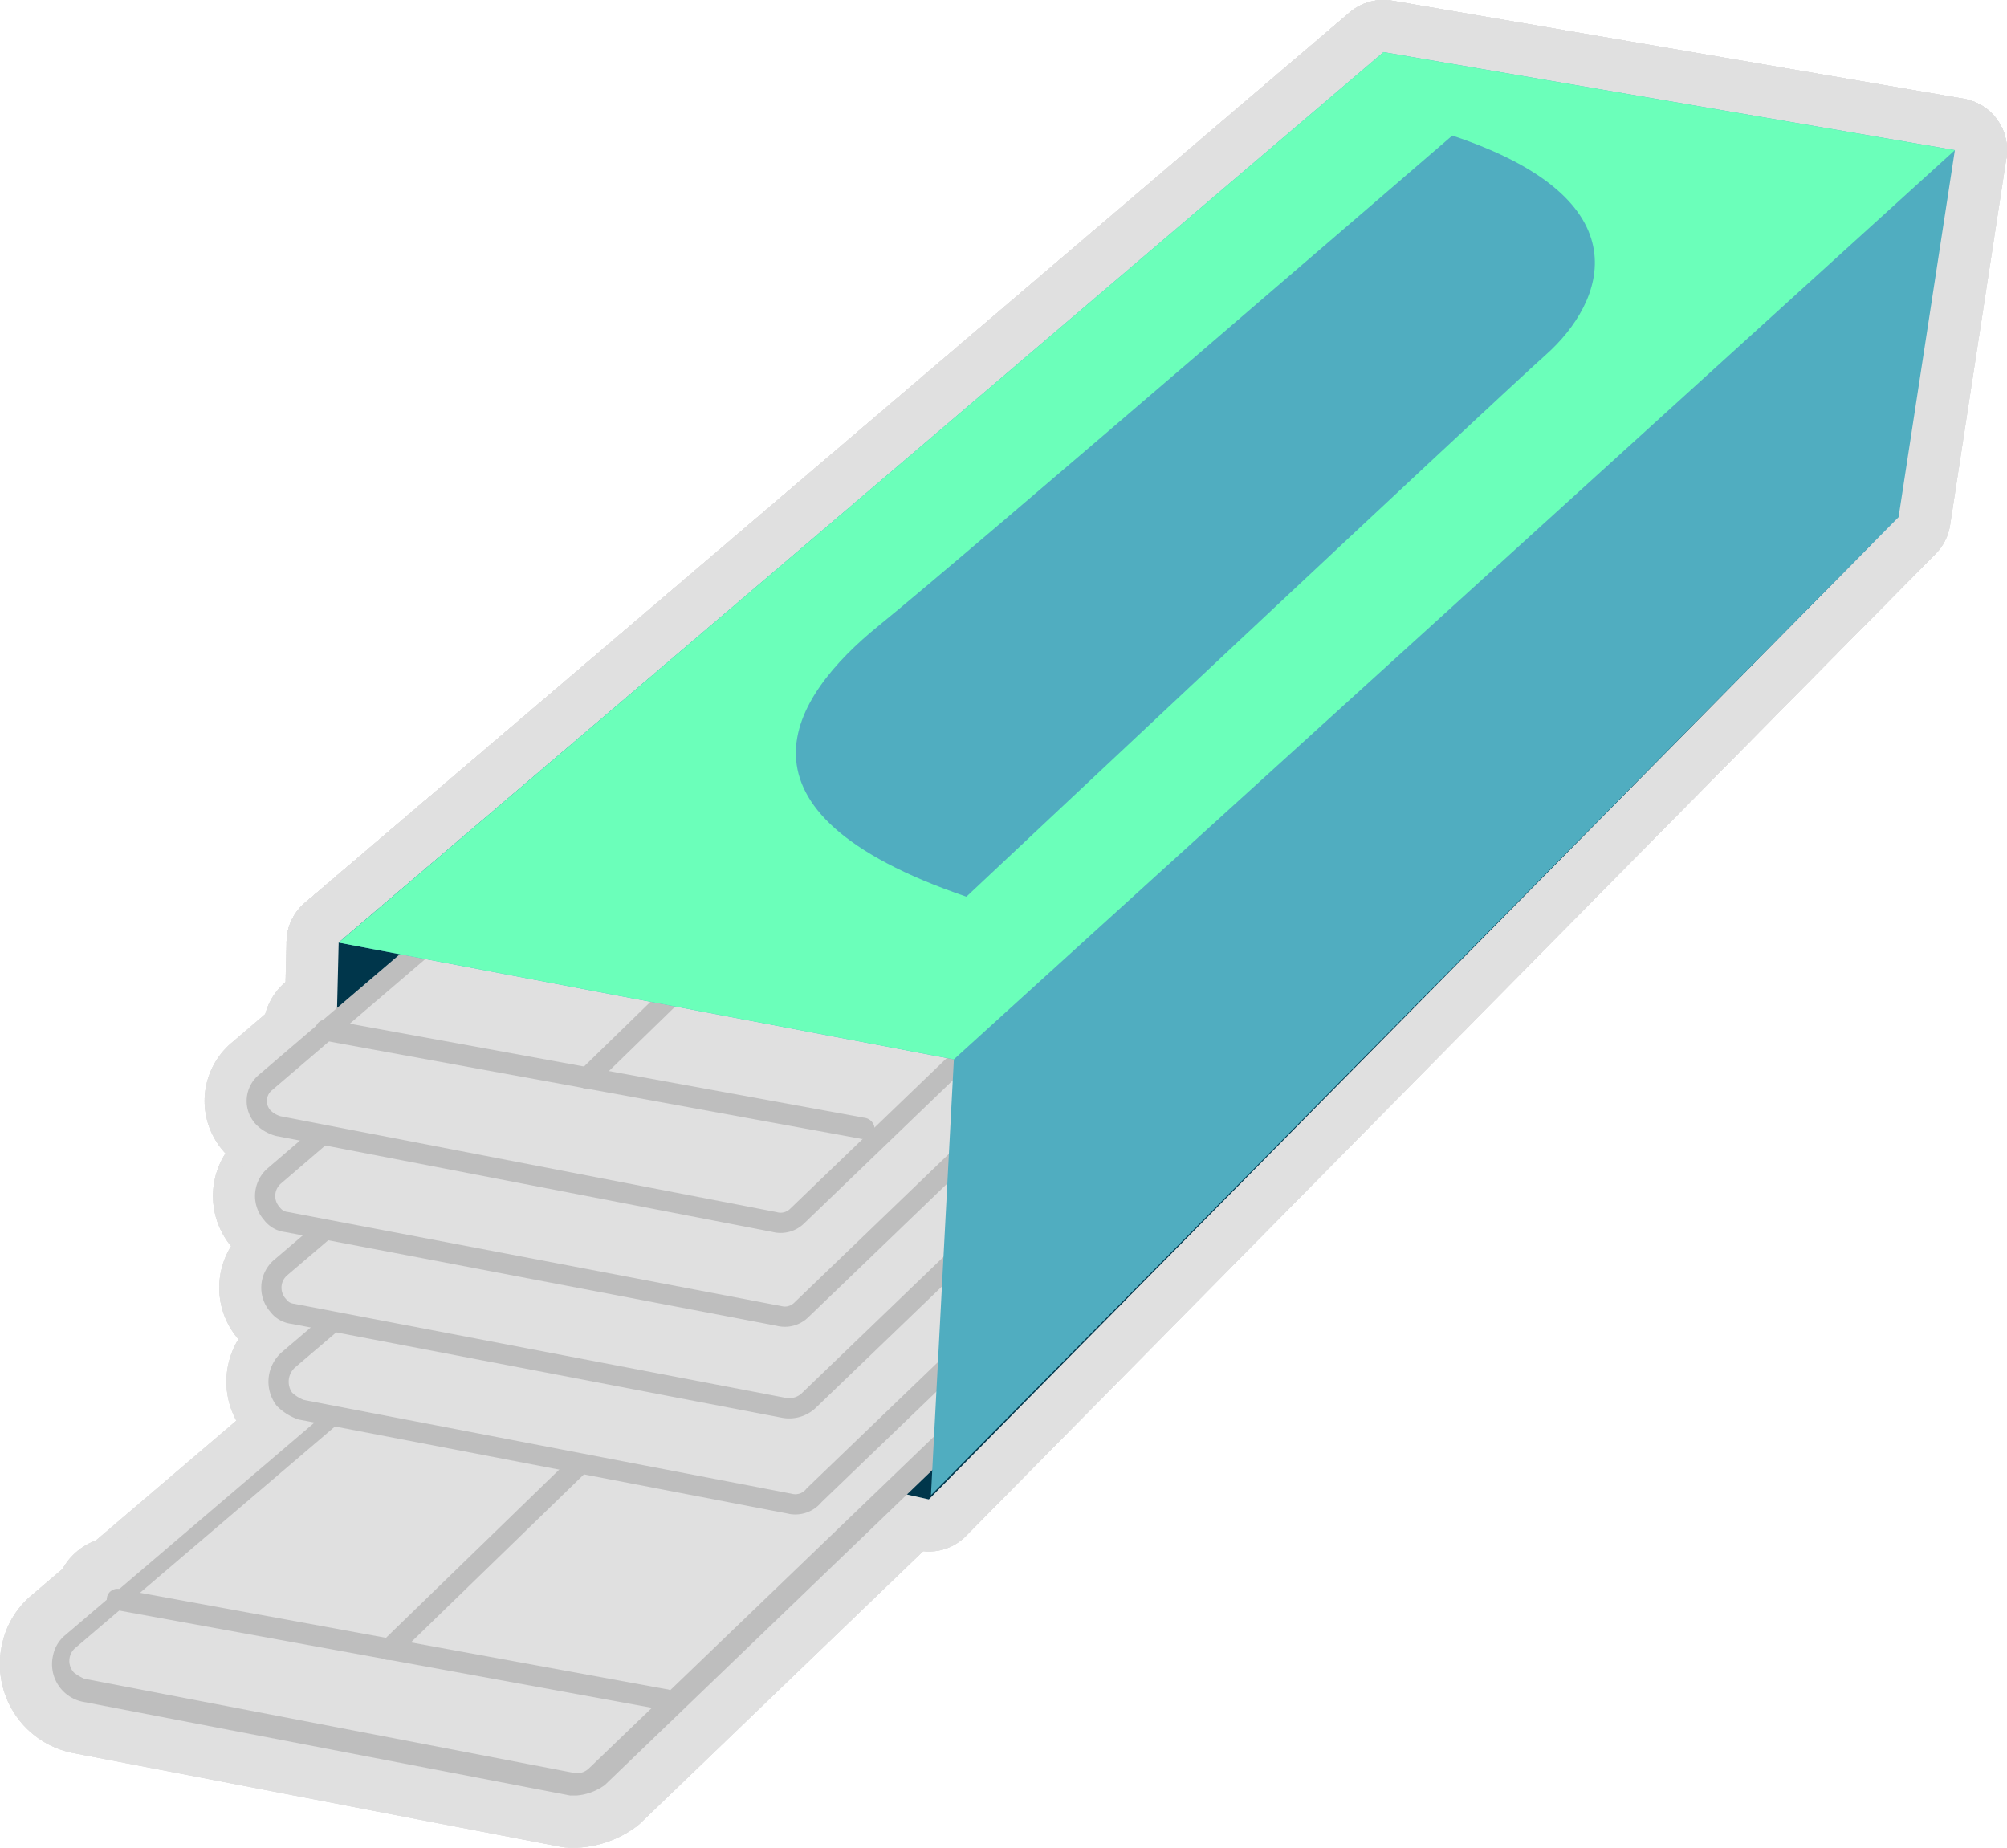 <svg xmlns="http://www.w3.org/2000/svg" viewBox="0 0 96.24 88.6"><defs><style>.cls-1{fill:none;stroke:#e0e0e0;stroke-linecap:round;stroke-linejoin:round;stroke-width:5px;}.cls-2{fill:#00364b;}.cls-3,.cls-5{fill:#e0e0e0;}.cls-4{fill:#bebebe;}.cls-5{stroke:#bebebe;stroke-miterlimit:10;stroke-width:0.97px;}.cls-6{fill:#50adc0;}.cls-7{fill:#6bffba;}</style></defs><title>資產 1</title><g id="圖層_2" data-name="圖層 2"><g id="圖層_1-2" data-name="圖層 1"><polygon class="cls-1" points="16.24 45.2 15.74 65.5 44.54 71.9 89.74 26.1 92.84 10 64.04 4.5 16.24 45.2"/><polygon class="cls-1" points="16.24 45.2 15.74 65.5 44.54 71.9 89.74 26.1 92.84 10 64.04 4.5 16.24 45.2"/><polygon class="cls-1" points="16.24 45.2 15.74 65.5 44.54 71.9 89.74 26.1 92.84 10 64.04 4.5 16.24 45.2"/><path class="cls-1" d="M26.34,59,3.24,78.7A1.4,1.4,0,0,0,3,80.6a2.18,2.18,0,0,0,.8.5l23.4,4.5a1.15,1.15,0,0,0,1.2-.4l20.9-20.1a1.39,1.39,0,0,0,0-1.9,1.61,1.61,0,0,0-.7-.4l-21.3-4.1A1.07,1.07,0,0,0,26.34,59Z"/><path class="cls-1" d="M27.64,86.1h-.3L3.94,81.6a1.84,1.84,0,0,1-1.4-2.2,1.7,1.7,0,0,1,.6-1l23.1-19.7a1.67,1.67,0,0,1,1.5-.4L49,62.4a1.79,1.79,0,0,1,1.4,2.1,3.13,3.13,0,0,1-.5,1L29,85.6A2.66,2.66,0,0,1,27.64,86.1Zm-.4-27a.76.76,0,0,0-.5.2L3.64,79a.82.82,0,0,0-.1,1.2,2.19,2.19,0,0,0,.5.3L27.44,85a.83.83,0,0,0,.8-.2l20.9-20.1a.82.82,0,0,0,0-1.2,2.19,2.19,0,0,0-.5-.3l-21.3-4.1Z"/><path class="cls-1" d="M26.34,59,3.24,78.7A1.4,1.4,0,0,0,3,80.6a2.18,2.18,0,0,0,.8.5l23.4,4.5a1.15,1.15,0,0,0,1.2-.4l20.9-20.1a1.39,1.39,0,0,0,0-1.9,1.61,1.61,0,0,0-.7-.4l-21.3-4.1A1.07,1.07,0,0,0,26.34,59Z"/><path class="cls-1" d="M27.64,86.1h-.3L3.94,81.6a1.84,1.84,0,0,1-1.4-2.2,1.7,1.7,0,0,1,.6-1l23.1-19.7a1.67,1.67,0,0,1,1.5-.4L49,62.4a1.79,1.79,0,0,1,1.4,2.1,3.13,3.13,0,0,1-.5,1L29,85.6A2.66,2.66,0,0,1,27.64,86.1Zm-.4-27a.76.76,0,0,0-.5.2L3.64,79a.82.82,0,0,0-.1,1.2,2.19,2.19,0,0,0,.5.3L27.44,85a.83.83,0,0,0,.8-.2l20.9-20.1a.82.82,0,0,0,0-1.2,2.19,2.19,0,0,0-.5-.3l-21.3-4.1Z"/><path class="cls-1" d="M26.34,59,3.24,78.7A1.4,1.4,0,0,0,3,80.6a2.18,2.18,0,0,0,.8.5l23.4,4.5a1.15,1.15,0,0,0,1.2-.4l20.9-20.1a1.39,1.39,0,0,0,0-1.9,1.61,1.61,0,0,0-.7-.4l-21.3-4.1A1.07,1.07,0,0,0,26.34,59Z"/><path class="cls-1" d="M27.64,86.1h-.3L3.94,81.6a1.84,1.84,0,0,1-1.4-2.2,1.7,1.7,0,0,1,.6-1l23.1-19.7a1.67,1.67,0,0,1,1.5-.4L49,62.4a1.79,1.79,0,0,1,1.4,2.1,3.13,3.13,0,0,1-.5,1L29,85.6A2.66,2.66,0,0,1,27.64,86.1Zm-.4-27a.76.76,0,0,0-.5.2L3.64,79a.82.82,0,0,0-.1,1.2,2.19,2.19,0,0,0,.5.3L27.44,85a.83.83,0,0,0,.8-.2l20.9-20.1a.82.82,0,0,0,0-1.2,2.19,2.19,0,0,0-.5-.3l-21.3-4.1Z"/><path class="cls-1" d="M18.64,79.6a.47.47,0,0,1-.5-.5c0-.1.1-.2.1-.3L35.54,62a.5.5,0,1,1,.8.6l-.1.1L18.94,79.5C18.94,79.6,18.74,79.6,18.64,79.6Z"/><path class="cls-1" d="M31.84,82h0L5.54,77.2a.51.51,0,1,1,.2-1L31.94,81a.54.54,0,0,1,.5.5C32.44,81.7,32,82.1,31.84,82Z"/><path class="cls-1" d="M18.64,79.6a.47.47,0,0,1-.5-.5c0-.1.1-.2.1-.3L35.54,62a.5.5,0,1,1,.8.6l-.1.1L18.94,79.5C18.94,79.6,18.74,79.6,18.64,79.6Z"/><path class="cls-1" d="M31.84,82h0L5.54,77.2a.51.51,0,1,1,.2-1L31.94,81a.54.54,0,0,1,.5.5C32.44,81.7,32,82.1,31.84,82Z"/><path class="cls-1" d="M18.64,79.6a.47.47,0,0,1-.5-.5c0-.1.1-.2.1-.3L35.54,62a.5.5,0,1,1,.8.6l-.1.1L18.94,79.5C18.94,79.6,18.74,79.6,18.64,79.6Z"/><path class="cls-1" d="M31.84,82h0L5.54,77.2a.51.51,0,1,1,.2-1L31.94,81a.54.54,0,0,1,.5.5C32.44,81.7,32,82.1,31.84,82Z"/><path class="cls-1" d="M36.94,45.5,13.84,65.2a1.4,1.4,0,0,0-.2,1.9,2.18,2.18,0,0,0,.8.5l23.4,4.5a1.15,1.15,0,0,0,1.2-.4l20.9-20.1a1.39,1.39,0,0,0,0-1.9,1.61,1.61,0,0,0-.7-.4l-21.3-4.1A2.23,2.23,0,0,0,36.94,45.5Z"/><path class="cls-1" d="M36.64,41,13.44,60.8a1.27,1.27,0,0,0-.1,1.8,1,1,0,0,0,.7.4l23.5,4.5a1.38,1.38,0,0,0,1.2-.3l21-20.2a1.27,1.27,0,0,0,0-1.8,1.61,1.61,0,0,0-.7-.4l-21.4-4.1A1.31,1.31,0,0,0,36.64,41Z"/><path class="cls-1" d="M36.34,36.5,13.14,56.4a1.27,1.27,0,0,0-.1,1.8,1,1,0,0,0,.7.4l23.6,4.5a1.13,1.13,0,0,0,1.1-.3l21.1-20.3a1.27,1.27,0,0,0,0-1.8,1.61,1.61,0,0,0-.7-.4l-21.5-4.1A1,1,0,0,0,36.34,36.5Z"/><path class="cls-1" d="M36,32,12.74,51.9a1.15,1.15,0,0,0-.1,1.7,1.61,1.61,0,0,0,.7.4l23.8,4.6a1.13,1.13,0,0,0,1.1-.3l21.2-20.4a1.15,1.15,0,0,0,0-1.7.86.86,0,0,0-.6-.3l-21.6-4.1A1,1,0,0,0,36,32Z"/><path class="cls-1" d="M36.94,45.5,13.84,65.2a1.4,1.4,0,0,0-.2,1.9,2.18,2.18,0,0,0,.8.5l23.4,4.5a1.15,1.15,0,0,0,1.2-.4l20.9-20.1a1.39,1.39,0,0,0,0-1.9,1.61,1.61,0,0,0-.7-.4l-21.3-4.1A2.23,2.23,0,0,0,36.94,45.5Z"/><path class="cls-1" d="M36.64,41,13.44,60.8a1.27,1.27,0,0,0-.1,1.8,1,1,0,0,0,.7.4l23.5,4.5a1.38,1.38,0,0,0,1.2-.3l21-20.2a1.27,1.27,0,0,0,0-1.8,1.61,1.61,0,0,0-.7-.4l-21.4-4.1A1.31,1.31,0,0,0,36.64,41Z"/><path class="cls-1" d="M36.34,36.5,13.14,56.4a1.27,1.27,0,0,0-.1,1.8,1,1,0,0,0,.7.4l23.6,4.5a1.13,1.13,0,0,0,1.1-.3l21.1-20.3a1.27,1.27,0,0,0,0-1.8,1.61,1.61,0,0,0-.7-.4l-21.5-4.1A1,1,0,0,0,36.34,36.5Z"/><path class="cls-1" d="M36,32,12.74,51.9a1.15,1.15,0,0,0-.1,1.7,1.61,1.61,0,0,0,.7.4l23.8,4.6a1.13,1.13,0,0,0,1.1-.3l21.2-20.4a1.15,1.15,0,0,0,0-1.7.86.86,0,0,0-.6-.3l-21.6-4.1A1,1,0,0,0,36,32Z"/><path class="cls-1" d="M36.94,45.5,13.84,65.2a1.4,1.4,0,0,0-.2,1.9,2.18,2.18,0,0,0,.8.5l23.4,4.5a1.15,1.15,0,0,0,1.2-.4l20.9-20.1a1.39,1.39,0,0,0,0-1.9,1.61,1.61,0,0,0-.7-.4l-21.3-4.1A2.23,2.23,0,0,0,36.94,45.5Z"/><path class="cls-1" d="M36.64,41,13.44,60.8a1.27,1.27,0,0,0-.1,1.8,1,1,0,0,0,.7.4l23.5,4.5a1.38,1.38,0,0,0,1.2-.3l21-20.2a1.27,1.27,0,0,0,0-1.8,1.61,1.61,0,0,0-.7-.4l-21.4-4.1A1.31,1.31,0,0,0,36.64,41Z"/><path class="cls-1" d="M36.34,36.5,13.14,56.4a1.27,1.27,0,0,0-.1,1.8,1,1,0,0,0,.7.4l23.6,4.5a1.13,1.13,0,0,0,1.1-.3l21.1-20.3a1.27,1.27,0,0,0,0-1.8,1.61,1.61,0,0,0-.7-.4l-21.5-4.1A1,1,0,0,0,36.34,36.5Z"/><path class="cls-1" d="M36,32,12.74,51.9a1.15,1.15,0,0,0-.1,1.7,1.61,1.61,0,0,0,.7.4l23.8,4.6a1.13,1.13,0,0,0,1.1-.3l21.2-20.4a1.15,1.15,0,0,0,0-1.7.86.86,0,0,0-.6-.3l-21.6-4.1A1,1,0,0,0,36,32Z"/><path class="cls-1" d="M28.14,52.2a.47.47,0,0,1-.5-.5c0-.1.1-.2.1-.3L45,34.6a.5.5,0,1,1,.8.6l-.1.1L28.44,52.1A.37.37,0,0,1,28.14,52.2Z"/><path class="cls-1" d="M41.24,54.6h0l-25.7-4.7a.51.51,0,1,1,.2-1h0l25.7,4.7a.56.56,0,0,1,.5.6C41.74,54.4,41.54,54.7,41.24,54.6Z"/><path class="cls-1" d="M28.14,52.2a.47.47,0,0,1-.5-.5c0-.1.1-.2.1-.3L45,34.6a.5.5,0,1,1,.8.6l-.1.1L28.44,52.1A.37.37,0,0,1,28.14,52.2Z"/><path class="cls-1" d="M41.24,54.6h0l-25.7-4.7a.51.51,0,1,1,.2-1h0l25.7,4.7a.56.56,0,0,1,.5.6C41.74,54.4,41.54,54.7,41.24,54.6Z"/><path class="cls-1" d="M28.14,52.2a.47.47,0,0,1-.5-.5c0-.1.1-.2.1-.3L45,34.6a.5.5,0,1,1,.8.6l-.1.1L28.44,52.1A.37.37,0,0,1,28.14,52.2Z"/><path class="cls-1" d="M41.24,54.6h0l-25.7-4.7a.51.51,0,1,1,.2-1h0l25.7,4.7a.56.56,0,0,1,.5.6C41.74,54.4,41.54,54.7,41.24,54.6Z"/><polygon class="cls-1" points="16.24 45.2 45.74 50.8 44.64 71.7 91.04 24.8 93.74 7.2 66.34 2.5 16.24 45.2"/><polygon class="cls-1" points="16.24 45.2 45.74 50.8 44.64 71.7 91.04 24.8 93.74 7.2 66.34 2.5 16.24 45.2"/><polygon class="cls-1" points="16.24 45.2 45.74 50.8 44.64 71.7 91.04 24.8 93.74 7.2 66.34 2.5 16.24 45.2"/><polygon class="cls-1" points="16.24 45.2 45.74 50.8 93.74 7.2 66.34 2.5 16.24 45.2"/><polygon class="cls-1" points="16.24 45.2 45.74 50.8 93.74 7.2 66.34 2.5 16.24 45.2"/><polygon class="cls-1" points="16.24 45.2 45.74 50.8 93.74 7.2 66.34 2.5 16.24 45.2"/><path class="cls-1" d="M69.64,6.5S46.34,26.6,42.14,30s-7.8,8.9,4.2,13c0,0,25-23.5,27.8-26S78.94,9.6,69.64,6.5Z"/><path class="cls-1" d="M69.64,6.5S46.34,26.6,42.14,30s-7.8,8.9,4.2,13c0,0,25-23.5,27.8-26S78.94,9.6,69.64,6.5Z"/><path class="cls-1" d="M69.64,6.5S46.34,26.6,42.14,30s-7.8,8.9,4.2,13c0,0,25-23.5,27.8-26S78.94,9.6,69.64,6.5Z"/><polygon class="cls-2" points="16.24 45.2 15.74 65.5 44.54 71.9 89.74 26.1 92.84 10 64.04 4.5 16.24 45.2"/><path class="cls-3" d="M26.34,59,3.24,78.7A1.4,1.4,0,0,0,3,80.6a2.18,2.18,0,0,0,.8.5l23.4,4.5a1.15,1.15,0,0,0,1.2-.4l20.9-20.1a1.39,1.39,0,0,0,0-1.9,1.61,1.61,0,0,0-.7-.4l-21.3-4.1A1.07,1.07,0,0,0,26.34,59Z"/><path class="cls-4" d="M27.64,86.1h-.3L3.94,81.6a1.84,1.84,0,0,1-1.4-2.2,1.7,1.7,0,0,1,.6-1l23.1-19.7a1.67,1.67,0,0,1,1.5-.4L49,62.4a1.79,1.79,0,0,1,1.4,2.1,3.13,3.13,0,0,1-.5,1L29,85.6A2.66,2.66,0,0,1,27.64,86.1Zm-.4-27a.76.76,0,0,0-.5.2L3.64,79a.82.82,0,0,0-.1,1.2,2.19,2.19,0,0,0,.5.3L27.44,85a.83.83,0,0,0,.8-.2l20.9-20.1a.82.82,0,0,0,0-1.2,2.19,2.19,0,0,0-.5-.3l-21.3-4.1Z"/><path class="cls-4" d="M18.64,79.6a.47.47,0,0,1-.5-.5c0-.1.1-.2.1-.3L35.54,62a.5.5,0,1,1,.8.6l-.1.1L18.94,79.5C18.94,79.6,18.74,79.6,18.64,79.6Z"/><path class="cls-4" d="M31.84,82h0L5.54,77.2a.51.51,0,1,1,.2-1L31.94,81a.54.54,0,0,1,.5.5C32.44,81.7,32,82.1,31.84,82Z"/><path class="cls-5" d="M36.94,45.5,13.84,65.2a1.4,1.4,0,0,0-.2,1.9,2.18,2.18,0,0,0,.8.5l23.4,4.5a1.15,1.15,0,0,0,1.2-.4l20.9-20.1a1.39,1.39,0,0,0,0-1.9,1.61,1.61,0,0,0-.7-.4l-21.3-4.1A2.23,2.23,0,0,0,36.94,45.5Z"/><path class="cls-5" d="M36.64,41,13.44,60.8a1.27,1.27,0,0,0-.1,1.8,1,1,0,0,0,.7.4l23.5,4.5a1.38,1.38,0,0,0,1.2-.3l21-20.2a1.27,1.27,0,0,0,0-1.8,1.61,1.61,0,0,0-.7-.4l-21.4-4.1A1.31,1.31,0,0,0,36.64,41Z"/><path class="cls-5" d="M36.34,36.5,13.14,56.4a1.27,1.27,0,0,0-.1,1.8,1,1,0,0,0,.7.4l23.6,4.5a1.13,1.13,0,0,0,1.1-.3l21.1-20.3a1.27,1.27,0,0,0,0-1.8,1.61,1.61,0,0,0-.7-.4l-21.5-4.1A1,1,0,0,0,36.34,36.5Z"/><path class="cls-5" d="M36,32,12.74,51.9a1.15,1.15,0,0,0-.1,1.7,1.61,1.61,0,0,0,.7.4l23.8,4.6a1.13,1.13,0,0,0,1.1-.3l21.2-20.4a1.15,1.15,0,0,0,0-1.7.86.86,0,0,0-.6-.3l-21.6-4.1A1,1,0,0,0,36,32Z"/><path class="cls-4" d="M28.14,52.2a.47.47,0,0,1-.5-.5c0-.1.1-.2.1-.3L45,34.6a.5.5,0,1,1,.8.6l-.1.1L28.44,52.1A.37.37,0,0,1,28.14,52.2Z"/><path class="cls-4" d="M41.24,54.6h0l-25.7-4.7a.51.51,0,1,1,.2-1h0l25.7,4.7a.56.56,0,0,1,.5.6C41.74,54.4,41.54,54.7,41.24,54.6Z"/><polygon class="cls-6" points="16.24 45.2 45.74 50.8 44.64 71.7 91.04 24.8 93.74 7.2 66.34 2.5 16.24 45.2"/><polygon class="cls-7" points="16.24 45.2 45.74 50.8 93.74 7.2 66.34 2.5 16.24 45.2"/><path class="cls-6" d="M69.64,6.5S46.34,26.6,42.14,30s-7.8,8.9,4.2,13c0,0,25-23.5,27.8-26S78.94,9.6,69.64,6.5Z"/></g></g></svg>